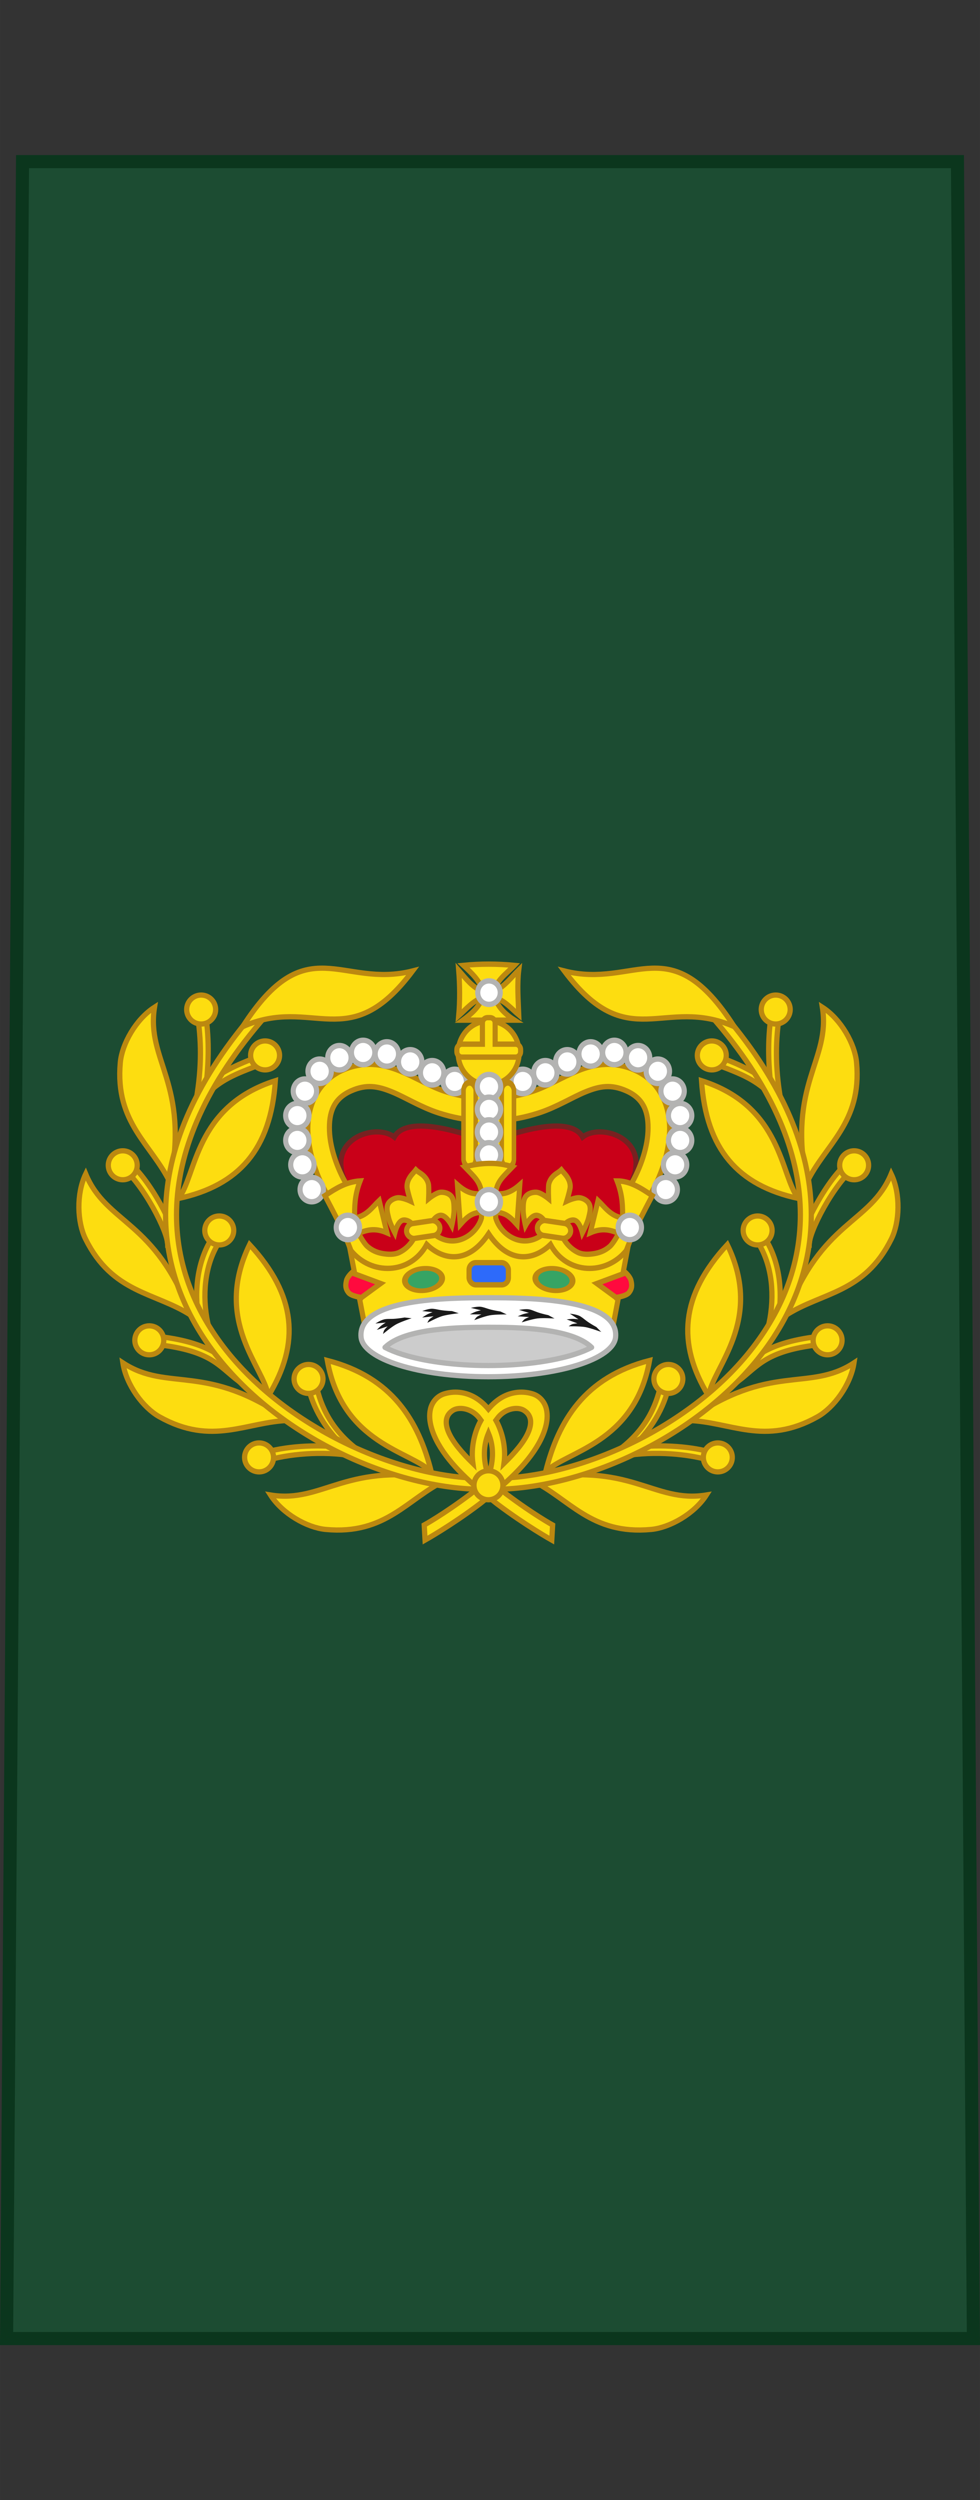 <?xml version="1.0" encoding="UTF-8" standalone="no"?>
<!-- Created with Inkscape (http://www.inkscape.org/) -->

<svg
   xmlns:dc="http://purl.org/dc/elements/1.1/"
   xmlns:cc="http://creativecommons.org/ns#"
   xmlns:rdf="http://www.w3.org/1999/02/22-rdf-syntax-ns#"
   xmlns:svg="http://www.w3.org/2000/svg"
   xmlns="http://www.w3.org/2000/svg"
   xmlns:sodipodi="http://sodipodi.sourceforge.net/DTD/sodipodi-0.dtd"
   xmlns:inkscape="http://www.inkscape.org/namespaces/inkscape"
   width="21.146mm"
   height="53.909mm"
   viewBox="0 0 74.926 191.017"
   id="svg10769"
   version="1.1"
   inkscape:version="0.91 r13725"
   sodipodi:docname="Canadian Army OR-8.svg">
  <rect x="0" y="0" width="74.926" height="191.017" fill="#333333" stroke="none"/>
  <defs
     id="defs10771">
    <clipPath
       id="clipPath67779"
       clipPathUnits="userSpaceOnUse">
      <path
         inkscape:connector-curvature="0"
         id="path67781"
         d="m 11.991,11.991 571.294,0 0,817.909 -571.294,0 0,-817.909 z" />
    </clipPath>
    <clipPath
       id="clipPath67779-9"
       clipPathUnits="userSpaceOnUse">
      <path
         inkscape:connector-curvature="0"
         id="path67781-1"
         d="m 11.991,11.991 571.294,0 0,817.909 -571.294,0 0,-817.909 z" />
    </clipPath>
    <clipPath
       id="clipPath67779-6"
       clipPathUnits="userSpaceOnUse">
      <path
         inkscape:connector-curvature="0"
         id="path67781-8"
         d="m 11.991,11.991 571.294,0 0,817.909 -571.294,0 0,-817.909 z" />
    </clipPath>
    <clipPath
       id="clipPath67779-0"
       clipPathUnits="userSpaceOnUse">
      <path
         inkscape:connector-curvature="0"
         id="path67781-2"
         d="m 11.991,11.991 571.294,0 0,817.909 -571.294,0 0,-817.909 z" />
    </clipPath>
    <clipPath
       id="clipPath67779-1"
       clipPathUnits="userSpaceOnUse">
      <path
         inkscape:connector-curvature="0"
         id="path67781-3"
         d="m 11.991,11.991 571.294,0 0,817.909 -571.294,0 0,-817.909 z" />
    </clipPath>
    <clipPath
       id="clipPath67779-5"
       clipPathUnits="userSpaceOnUse">
      <path
         inkscape:connector-curvature="0"
         id="path67781-21"
         d="m 11.991,11.991 571.294,0 0,817.909 -571.294,0 0,-817.909 z" />
    </clipPath>
    <clipPath
       id="clipPath67779-97"
       clipPathUnits="userSpaceOnUse">
      <path
         inkscape:connector-curvature="0"
         id="path67781-4"
         d="m 11.991,11.991 571.294,0 0,817.909 -571.294,0 0,-817.909 z" />
    </clipPath>
    <clipPath
       id="clipPath67779-8"
       clipPathUnits="userSpaceOnUse">
      <path
         inkscape:connector-curvature="0"
         id="path67781-9"
         d="m 11.991,11.991 571.294,0 0,817.909 -571.294,0 0,-817.909 z" />
    </clipPath>
    <clipPath
       id="clipPath67779-82"
       clipPathUnits="userSpaceOnUse">
      <path
         inkscape:connector-curvature="0"
         id="path67781-0"
         d="m 11.991,11.991 571.294,0 0,817.909 -571.294,0 0,-817.909 z" />
    </clipPath>
  </defs>
  <sodipodi:namedview
     id="base"
     pagecolor="#ffffff"
     bordercolor="#666666"
     borderopacity="1.0"
     inkscape:pageopacity="0.0"
     inkscape:pageshadow="2"
     inkscape:zoom="2.3767519"
     inkscape:cx="37.463163"
     inkscape:cy="95.508497"
     inkscape:document-units="px"
     inkscape:current-layer="layer1"
     showgrid="false"
     fit-margin-top="0"
     fit-margin-left="0"
     fit-margin-right="0"
     fit-margin-bottom="0"
     inkscape:window-width="1366"
     inkscape:window-height="656"
     inkscape:window-x="0"
     inkscape:window-y="1"
     inkscape:window-maximized="1" />
  <g
     inkscape:label="Layer 1"
     inkscape:groupmode="layer"
     id="layer1"
     transform="translate(156.749,-436.854)">
    <g
       transform="translate(-1.3360052e-5,-1.147248e-5)"
       id="g54904">
      <g
         transform="translate(0,3.6812859e-6)"
         id="g48336">
        <path
           sodipodi:nodetypes="ccccc"
           inkscape:connector-curvature="0"
           id="path13547"
           d="m -155.027,449.201 -1.219,166.323 73.919,0 -1.219,-166.323 z"
           style="fill:#1c4c32;fill-opacity:1;fill-rule:evenodd;stroke:#0b361d;stroke-width:1;stroke-linecap:butt;stroke-linejoin:miter;stroke-miterlimit:4;stroke-dasharray:none;stroke-opacity:1" />
        <g
           id="g29647"
           transform="matrix(1.044,0,0,1.044,185.231,-25.88)"
           style="stroke-width:0.383;stroke-miterlimit:4;stroke-dasharray:none">
          <g
             style="stroke-width:0.383;stroke-miterlimit:4;stroke-dasharray:none"
             transform="translate(-0.951,-0.255)"
             id="g29348">
            <path
               sodipodi:nodetypes="ccsscccccsscccc"
               inkscape:connector-curvature="0"
               id="path14311-4"
               d="m -297.333,536.478 -2.57,-0.64 c 0,0 -1.84,-2.244 -1.985,-3.587 -0.067,-0.619 0.484,-1.599 0.502,-2.221 0.009,-0.322 -0.229,-0.62 -0.228,-0.942 -0.434,-2.463 2.644,-3.346 3.871,-2.39 0.988,-1.738 5.331,-0.208 6.898,0.368 1.566,-0.576 5.91,-2.105 6.898,-0.368 1.227,-0.955 4.304,-0.072 3.871,2.39 0.001,0.321 -0.237,0.62 -0.228,0.942 0.018,0.622 0.569,1.602 0.502,2.221 -0.145,1.343 -1.985,3.587 -1.985,3.587 l -2.57,0.64 -6.488,-0.64 z"
               style="display:inline;fill:#c90018;fill-opacity:1;stroke:#782121;stroke-width:0.383;stroke-linecap:butt;stroke-linejoin:miter;stroke-miterlimit:4;stroke-dasharray:none;stroke-opacity:1" />
            <g
               style="fill:#fddd10;fill-opacity:1;stroke:#bc8810;stroke-width:1.188;stroke-miterlimit:4;stroke-dasharray:none;stroke-opacity:1"
               id="g14313-7"
               transform="matrix(0.316,0,0,0.33,-305.49,514.574)">
              <g
                 style="fill:#fddd10;fill-opacity:1;stroke:#bc8810;stroke-width:1.188;stroke-miterlimit:4;stroke-dasharray:none;stroke-opacity:1"
                 transform="matrix(-1,0,0,1,92.821,0)"
                 id="g14315-7">
                <path
                   id="path14317-3"
                   style="color:#000000;font-style:normal;font-variant:normal;font-weight:normal;font-stretch:normal;font-size:medium;line-height:normal;font-family:Sans;-inkscape-font-specification:Sans;text-indent:0;text-align:start;text-decoration:none;text-decoration-line:none;letter-spacing:normal;word-spacing:normal;text-transform:none;direction:ltr;block-progression:tb;writing-mode:lr-tb;baseline-shift:baseline;text-anchor:start;display:inline;overflow:visible;visibility:visible;fill:#fddd10;fill-opacity:1;stroke:#bc8810;stroke-width:1.188;stroke-miterlimit:4;stroke-dasharray:none;stroke-opacity:1;marker:none;enable-background:accumulate"
                   d="m 19.531,20.625 c -2.208,-0.104 -4.564,0.241 -7,1.281 C 6.598,24.44 4.285,30.138 4.5,35.594 4.715,41.05 6.976,46.595 9.844,50.875 L 14,48.094 C 11.595,44.505 9.663,39.553 9.5,35.406 9.337,31.259 10.444,28.232 14.5,26.5 c 3.57,-1.525 6.223,-1.044 9.406,0.188 3.184,1.232 6.652,3.387 10.938,4.719 6.74,2.095 10.688,1.531 10.688,1.531 l 0,-5 c 0,0 -3.515,0.451 -9.188,-1.312 -3.508,-1.09 -6.833,-3.127 -10.625,-4.594 -1.896,-0.734 -3.98,-1.302 -6.188,-1.406 z"
                   inkscape:connector-curvature="0"
                   sodipodi:nodetypes="sssccssssccsss" />
                <g
                   style="fill:#fddd10;fill-opacity:1;stroke:#bc8810;stroke-width:1.188;stroke-miterlimit:4;stroke-dasharray:none;stroke-opacity:1"
                   id="g14319-1">
                  <circle
                     style="display:inline;fill:#ffffff;fill-opacity:1;stroke:#b3b3b2;stroke-width:1.64;stroke-miterlimit:4;stroke-dasharray:none;stroke-opacity:1"
                     id="circle14321-8"
                     transform="matrix(-0.724,0,0,0.724,163.617,-37.584)"
                     cx="172.785"
                     cy="85.622"
                     r="3.742" />
                  <circle
                     style="display:inline;fill:#ffffff;fill-opacity:1;stroke:#b3b3b2;stroke-width:1.64;stroke-miterlimit:4;stroke-dasharray:none;stroke-opacity:1"
                     id="circle14323-6"
                     transform="matrix(-0.724,0,0,0.724,158.39,-39.506)"
                     cx="172.785"
                     cy="85.622"
                     r="3.742" />
                  <circle
                     style="display:inline;fill:#ffffff;fill-opacity:1;stroke:#b3b3b2;stroke-width:1.64;stroke-miterlimit:4;stroke-dasharray:none;stroke-opacity:1"
                     id="circle14325-2"
                     transform="matrix(-0.724,0,0,0.724,153.309,-41.922)"
                     cx="172.785"
                     cy="85.622"
                     r="3.742" />
                  <circle
                     style="display:inline;fill:#ffffff;fill-opacity:1;stroke:#b3b3b2;stroke-width:1.64;stroke-miterlimit:4;stroke-dasharray:none;stroke-opacity:1"
                     id="circle14327-2"
                     transform="matrix(-0.724,0,0,0.724,147.894,-43.671)"
                     cx="172.785"
                     cy="85.622"
                     r="3.742" />
                  <circle
                     style="display:inline;fill:#ffffff;fill-opacity:1;stroke:#b3b3b2;stroke-width:1.64;stroke-miterlimit:4;stroke-dasharray:none;stroke-opacity:1"
                     id="circle14329-3"
                     transform="matrix(-0.724,0,0,0.724,142.396,-44.004)"
                     cx="172.785"
                     cy="85.622"
                     r="3.742" />
                  <circle
                     style="display:inline;fill:#ffffff;fill-opacity:1;stroke:#b3b3b2;stroke-width:1.64;stroke-miterlimit:4;stroke-dasharray:none;stroke-opacity:1"
                     id="circle14331-3"
                     transform="matrix(-0.724,0,0,0.724,136.898,-42.838)"
                     cx="172.785"
                     cy="85.622"
                     r="3.742" />
                  <circle
                     style="display:inline;fill:#ffffff;fill-opacity:1;stroke:#b3b3b2;stroke-width:1.64;stroke-miterlimit:4;stroke-dasharray:none;stroke-opacity:1"
                     id="circle14333-8"
                     transform="matrix(-0.724,0,0,0.724,132.317,-39.839)"
                     cx="172.785"
                     cy="85.622"
                     r="3.742" />
                  <circle
                     style="display:inline;fill:#ffffff;fill-opacity:1;stroke:#b3b3b2;stroke-width:1.64;stroke-miterlimit:4;stroke-dasharray:none;stroke-opacity:1"
                     id="circle14335-0"
                     transform="matrix(-0.724,0,0,0.724,128.901,-35.424)"
                     cx="172.785"
                     cy="85.622"
                     r="3.742" />
                  <circle
                     style="display:inline;fill:#ffffff;fill-opacity:1;stroke:#b3b3b2;stroke-width:1.64;stroke-miterlimit:4;stroke-dasharray:none;stroke-opacity:1"
                     id="circle14337-4"
                     transform="matrix(-0.724,0,0,0.724,127.152,-30.009)"
                     cx="172.785"
                     cy="85.622"
                     r="3.742" />
                  <circle
                     style="display:inline;fill:#ffffff;fill-opacity:1;stroke:#b3b3b2;stroke-width:1.64;stroke-miterlimit:4;stroke-dasharray:none;stroke-opacity:1"
                     id="circle14339-5"
                     transform="matrix(-0.724,0,0,0.724,127.152,-24.511)"
                     cx="172.785"
                     cy="85.622"
                     r="3.742" />
                  <circle
                     style="display:inline;fill:#ffffff;fill-opacity:1;stroke:#b3b3b2;stroke-width:1.64;stroke-miterlimit:4;stroke-dasharray:none;stroke-opacity:1"
                     id="circle14341-7"
                     transform="matrix(-0.724,0,0,0.724,128.318,-19.097)"
                     cx="172.785"
                     cy="85.622"
                     r="3.742" />
                  <circle
                     style="display:inline;fill:#ffffff;fill-opacity:1;stroke:#b3b3b2;stroke-width:1.64;stroke-miterlimit:4;stroke-dasharray:none;stroke-opacity:1"
                     id="circle14343-0"
                     transform="matrix(-0.724,0,0,0.724,130.484,-13.599)"
                     cx="172.785"
                     cy="85.622"
                     r="3.742" />
                </g>
              </g>
              <g
                 style="fill:#fddd10;fill-opacity:1;stroke:#bc8810;stroke-width:1.188;stroke-miterlimit:4;stroke-dasharray:none;stroke-opacity:1"
                 id="g14345-5">
                <path
                   id="path14347-0"
                   style="color:#000000;font-style:normal;font-variant:normal;font-weight:normal;font-stretch:normal;font-size:medium;line-height:normal;font-family:Sans;-inkscape-font-specification:Sans;text-indent:0;text-align:start;text-decoration:none;text-decoration-line:none;letter-spacing:normal;word-spacing:normal;text-transform:none;direction:ltr;block-progression:tb;writing-mode:lr-tb;baseline-shift:baseline;text-anchor:start;display:inline;overflow:visible;visibility:visible;fill:#fddd10;fill-opacity:1;stroke:#bc8810;stroke-width:1.188;stroke-miterlimit:4;stroke-dasharray:none;stroke-opacity:1;marker:none;enable-background:accumulate"
                   d="m 19.531,20.625 c -2.208,-0.104 -4.564,0.241 -7,1.281 C 6.598,24.44 4.285,30.138 4.5,35.594 4.715,41.05 6.976,46.595 9.844,50.875 L 14,48.094 C 11.595,44.505 9.663,39.553 9.5,35.406 9.337,31.259 10.444,28.232 14.5,26.5 c 3.57,-1.525 6.223,-1.044 9.406,0.188 3.184,1.232 6.652,3.387 10.938,4.719 6.74,2.095 10.688,1.531 10.688,1.531 l 0,-5 c 0,0 -3.515,0.451 -9.188,-1.312 -3.508,-1.09 -6.833,-3.127 -10.625,-4.594 -1.896,-0.734 -3.98,-1.302 -6.188,-1.406 z"
                   inkscape:connector-curvature="0"
                   sodipodi:nodetypes="sssccssssccsss" />
                <g
                   style="fill:#fddd10;fill-opacity:1;stroke:#bc8810;stroke-width:1.188;stroke-miterlimit:4;stroke-dasharray:none;stroke-opacity:1"
                   id="g14349-8">
                  <circle
                     style="display:inline;fill:#ffffff;fill-opacity:1;stroke:#b3b3b2;stroke-width:1.64;stroke-miterlimit:4;stroke-dasharray:none;stroke-opacity:1"
                     id="circle14351-9"
                     transform="matrix(-0.724,0,0,0.724,163.617,-37.584)"
                     cx="172.785"
                     cy="85.622"
                     r="3.742" />
                  <circle
                     style="display:inline;fill:#ffffff;fill-opacity:1;stroke:#b3b3b2;stroke-width:1.64;stroke-miterlimit:4;stroke-dasharray:none;stroke-opacity:1"
                     id="circle14353-5"
                     transform="matrix(-0.724,0,0,0.724,158.39,-39.506)"
                     cx="172.785"
                     cy="85.622"
                     r="3.742" />
                  <circle
                     style="display:inline;fill:#ffffff;fill-opacity:1;stroke:#b3b3b2;stroke-width:1.64;stroke-miterlimit:4;stroke-dasharray:none;stroke-opacity:1"
                     id="circle14355-3"
                     transform="matrix(-0.724,0,0,0.724,153.309,-41.922)"
                     cx="172.785"
                     cy="85.622"
                     r="3.742" />
                  <circle
                     style="display:inline;fill:#ffffff;fill-opacity:1;stroke:#b3b3b2;stroke-width:1.64;stroke-miterlimit:4;stroke-dasharray:none;stroke-opacity:1"
                     id="circle14357-8"
                     transform="matrix(-0.724,0,0,0.724,147.894,-43.671)"
                     cx="172.785"
                     cy="85.622"
                     r="3.742" />
                  <circle
                     style="display:inline;fill:#ffffff;fill-opacity:1;stroke:#b3b3b2;stroke-width:1.64;stroke-miterlimit:4;stroke-dasharray:none;stroke-opacity:1"
                     id="circle14359-0"
                     transform="matrix(-0.724,0,0,0.724,142.396,-44.004)"
                     cx="172.785"
                     cy="85.622"
                     r="3.742" />
                  <circle
                     style="display:inline;fill:#ffffff;fill-opacity:1;stroke:#b3b3b2;stroke-width:1.64;stroke-miterlimit:4;stroke-dasharray:none;stroke-opacity:1"
                     id="circle14361-5"
                     transform="matrix(-0.724,0,0,0.724,136.898,-42.838)"
                     cx="172.785"
                     cy="85.622"
                     r="3.742" />
                  <circle
                     style="display:inline;fill:#ffffff;fill-opacity:1;stroke:#b3b3b2;stroke-width:1.64;stroke-miterlimit:4;stroke-dasharray:none;stroke-opacity:1"
                     id="circle14363-3"
                     transform="matrix(-0.724,0,0,0.724,132.317,-39.839)"
                     cx="172.785"
                     cy="85.622"
                     r="3.742" />
                  <circle
                     style="display:inline;fill:#ffffff;fill-opacity:1;stroke:#b3b3b2;stroke-width:1.64;stroke-miterlimit:4;stroke-dasharray:none;stroke-opacity:1"
                     id="circle14365-1"
                     transform="matrix(-0.724,0,0,0.724,128.901,-35.424)"
                     cx="172.785"
                     cy="85.622"
                     r="3.742" />
                  <circle
                     style="display:inline;fill:#ffffff;fill-opacity:1;stroke:#b3b3b2;stroke-width:1.64;stroke-miterlimit:4;stroke-dasharray:none;stroke-opacity:1"
                     id="circle14367-1"
                     transform="matrix(-0.724,0,0,0.724,127.152,-30.009)"
                     cx="172.785"
                     cy="85.622"
                     r="3.742" />
                  <circle
                     style="display:inline;fill:#ffffff;fill-opacity:1;stroke:#b3b3b2;stroke-width:1.64;stroke-miterlimit:4;stroke-dasharray:none;stroke-opacity:1"
                     id="circle14369-3"
                     transform="matrix(-0.724,0,0,0.724,127.152,-24.511)"
                     cx="172.785"
                     cy="85.622"
                     r="3.742" />
                  <circle
                     style="display:inline;fill:#ffffff;fill-opacity:1;stroke:#b3b3b2;stroke-width:1.64;stroke-miterlimit:4;stroke-dasharray:none;stroke-opacity:1"
                     id="circle14371-3"
                     transform="matrix(-0.724,0,0,0.724,128.318,-19.097)"
                     cx="172.785"
                     cy="85.622"
                     r="3.742" />
                  <circle
                     style="display:inline;fill:#ffffff;fill-opacity:1;stroke:#b3b3b2;stroke-width:1.64;stroke-miterlimit:4;stroke-dasharray:none;stroke-opacity:1"
                     id="circle14373-1"
                     transform="matrix(-0.724,0,0,0.724,130.484,-13.599)"
                     cx="172.785"
                     cy="85.622"
                     r="3.742" />
                </g>
              </g>
            </g>
            <g
               style="fill:#fddd10;fill-opacity:1;stroke:#bc8810;stroke-width:1.188;stroke-miterlimit:4;stroke-dasharray:none;stroke-opacity:1"
               id="g14375-2"
               transform="matrix(0.316,0,0,0.33,-305.873,513.883)">
              <g
                 transform="translate(-153.481,-2.687)"
                 id="g14377-3"
                 style="fill:#fddd10;fill-opacity:1;stroke:#bc8810;stroke-width:1.188;stroke-miterlimit:4;stroke-dasharray:none;stroke-opacity:1">
                <path
                   inkscape:connector-curvature="0"
                   sodipodi:nodetypes="ccccccccccccc"
                   id="path14379-1"
                   d="m 199.623,9.115 c -0.467,-2.207 -2.452,-3.928 -4.387,-5.665 3.932,-0.371 7.863,-0.36 11.795,0 -1.776,1.811 -4.312,3.41 -4.491,5.665 2.29,-0.992 3.765,-3.002 5.527,-4.653 -0.417,3.323 -0.13,6.647 0,9.97 -1.751,-1.405 -3.244,-3.187 -5.527,-3.817 0.679,2.062 2.35,3.646 4.534,4.985 l -11.969,0 c 1.981,-1.385 3.778,-2.893 4.518,-4.985 -2.175,0.701 -3.738,2.516 -5.484,3.998 0.308,-3.353 0.272,-6.707 0,-10.06 1.681,1.826 3.249,3.889 5.484,4.563 z"
                   style="fill:#fddd10;fill-opacity:1;stroke:#bc8810;stroke-width:1.188;stroke-miterlimit:4;stroke-dasharray:none;stroke-opacity:1" />
                <circle
                   transform="matrix(-0.697,0,0,0.697,321.596,-50.185)"
                   id="circle14381-5"
                   style="display:inline;fill:#ffffff;fill-opacity:1;stroke:#b3b3b2;stroke-width:1.704;stroke-miterlimit:4;stroke-dasharray:none;stroke-opacity:1"
                   cx="172.785"
                   cy="85.622"
                   r="3.742" />
                <ellipse
                   transform="matrix(0.672,0,0,0.698,85.5,-10.472)"
                   id="ellipse14383-1"
                   style="fill:#fddd10;fill-opacity:1;stroke:#bc8810;stroke-width:1.735;stroke-miterlimit:4;stroke-dasharray:none;stroke-opacity:1"
                   cx="171.995"
                   cy="47.735"
                   rx="10.542"
                   ry="10.152" />
                <path
                   sodipodi:nodetypes="ccccccccccccccc"
                   id="path14385-0"
                   d="m 200.815,15.038 c -0.653,0 -1.177,0.524 -1.177,1.177 l 0,4.704 -4.725,0 c -0.653,0 -1.199,0.524 -1.199,1.177 l 0,0.526 c 0,0.653 0.545,1.177 1.199,1.177 l 12.4,0 c 0.653,0 1.177,-0.524 1.177,-1.177 l 0,-0.526 c 0,-0.653 -0.524,-1.177 -1.177,-1.177 l -4.725,0 0,-4.704 c 0,-0.653 -0.524,-1.177 -1.177,-1.177 l -0.597,0 z"
                   style="display:inline;fill:#fddd10;fill-opacity:1;stroke:#bc8810;stroke-width:1.188;stroke-miterlimit:4;stroke-dasharray:none;stroke-opacity:1"
                   inkscape:connector-curvature="0" />
              </g>
              <g
                 style="fill:#fddd10;fill-opacity:1;stroke:#bc8810;stroke-width:1.188;stroke-miterlimit:4;stroke-dasharray:none;stroke-opacity:1"
                 transform="translate(3.505,2.094)"
                 id="g14387-2">
                <rect
                   ry="2.294"
                   y="25.492"
                   x="38.97"
                   height="17.473"
                   width="10.294"
                   id="rect14389-5"
                   style="fill:#fddd10;fill-opacity:1;stroke:#bc8810;stroke-width:1.188;stroke-miterlimit:4;stroke-dasharray:none;stroke-opacity:1" />
                <g
                   id="g14391-8"
                   style="fill:#fddd10;fill-opacity:1;stroke:#bc8810;stroke-width:1.057;stroke-miterlimit:4;stroke-dasharray:none;stroke-opacity:1"
                   transform="matrix(1,0,0,1.264,-157.098,-10.014)">
                  <rect
                     style="fill:#fddd10;fill-opacity:1;stroke:#bc8810;stroke-width:1.057;stroke-miterlimit:4;stroke-dasharray:none;stroke-opacity:1"
                     id="rect14393-2"
                     width="2.83"
                     height="14.824"
                     x="195.371"
                     y="27.445"
                     ry="1.415" />
                  <rect
                     style="display:inline;fill:#fddd10;fill-opacity:1;stroke:#bc8810;stroke-width:1.057;stroke-miterlimit:4;stroke-dasharray:none;stroke-opacity:1"
                     id="rect14395-5"
                     width="2.83"
                     height="14.824"
                     x="204.228"
                     y="27.445"
                     ry="1.415" />
                </g>
                <circle
                   transform="matrix(-0.724,0,0,0.724,169.269,-36.423)"
                   id="circle14397-8"
                   style="display:inline;fill:#ffffff;fill-opacity:1;stroke:#b3b3b2;stroke-width:1.64;stroke-miterlimit:4;stroke-dasharray:none;stroke-opacity:1"
                   cx="172.785"
                   cy="85.622"
                   r="3.742" />
                <circle
                   transform="matrix(-0.724,0,0,0.724,169.269,-31.394)"
                   id="circle14399-4"
                   style="display:inline;fill:#ffffff;fill-opacity:1;stroke:#b3b3b2;stroke-width:1.64;stroke-miterlimit:4;stroke-dasharray:none;stroke-opacity:1"
                   cx="172.785"
                   cy="85.622"
                   r="3.742" />
                <circle
                   transform="matrix(-0.724,0,0,0.724,169.269,-26.365)"
                   id="circle14401-5"
                   style="display:inline;fill:#ffffff;fill-opacity:1;stroke:#b3b3b2;stroke-width:1.64;stroke-miterlimit:4;stroke-dasharray:none;stroke-opacity:1"
                   cx="172.785"
                   cy="85.622"
                   r="3.742" />
                <circle
                   transform="matrix(-0.724,0,0,0.724,169.269,-21.3)"
                   id="circle14403-7"
                   style="display:inline;fill:#ffffff;fill-opacity:1;stroke:#b3b3b2;stroke-width:1.64;stroke-miterlimit:4;stroke-dasharray:none;stroke-opacity:1"
                   cx="172.785"
                   cy="85.622"
                   r="3.742" />
              </g>
            </g>
            <g
               id="g14405-3"
               style="fill:#fddd10;fill-opacity:1;stroke:#bc8810;stroke-width:1.188;stroke-miterlimit:4;stroke-dasharray:none;stroke-opacity:1"
               transform="matrix(0.316,0,0,0.33,-305.873,514.066)">
              <path
                 sodipodi:nodetypes="cccccccc"
                 inkscape:connector-curvature="0"
                 id="path14407-6"
                 d="m 14.977,60.713 c 7.565,6.038 13.282,6.536 16.322,-1 5.441,3.444 10.882,4.133 16.322,-1 5.441,5.486 10.882,5.008 16.322,1 1.959,7.993 7.572,7.948 16.322,1 L 76.434,80.172 18.938,80.342 Z"
                 style="fill:#fddd10;fill-opacity:1;stroke:#bc8810;stroke-width:1.188;stroke-miterlimit:4;stroke-dasharray:none;stroke-opacity:1" />
              <g
                 id="g14409-4"
                 style="fill:#fddd10;fill-opacity:1;stroke:#bc8810;stroke-width:1.188;stroke-miterlimit:4;stroke-dasharray:none;stroke-opacity:1">
                <rect
                   ry="1.569"
                   y="66.134"
                   x="43.062"
                   height="4.917"
                   width="9.119"
                   id="rect14411-1"
                   style="display:inline;fill:#2d6afa;fill-opacity:1;stroke:#bc8810;stroke-width:1.188;stroke-miterlimit:4;stroke-dasharray:none;stroke-opacity:1" />
                <ellipse
                   ry="4.23"
                   rx="5.775"
                   cy="104.188"
                   cx="151.708"
                   transform="matrix(0.74,-0.105,0.136,0.571,-93.923,26.314)"
                   id="ellipse14413-8"
                   style="display:inline;fill:#36a464;fill-opacity:1;stroke:#bc8810;stroke-width:1.797;stroke-miterlimit:4;stroke-dasharray:none;stroke-opacity:1" />
                <path
                   sodipodi:nodetypes="cccssc"
                   id="path14415-3"
                   d="m 18.135,73.861 4.421,-3.102 -6.687,-2.382 c 0,0 -1.023,0.913 -1.216,1.702 -0.267,1.092 -0.261,1.847 0.486,2.723 0.667,0.781 2.995,1.06 2.995,1.06 z"
                   style="display:inline;fill:#ff0a3e;fill-opacity:1;stroke:#bc8810;stroke-width:1.188;stroke-linecap:butt;stroke-linejoin:miter;stroke-miterlimit:4;stroke-dasharray:none;stroke-opacity:1"
                   inkscape:connector-curvature="0" />
                <ellipse
                   ry="4.23"
                   rx="5.775"
                   cy="104.188"
                   cx="151.708"
                   transform="matrix(-0.74,-0.105,-0.136,0.571,189.167,26.314)"
                   id="ellipse14417-5"
                   style="display:inline;fill:#36a464;fill-opacity:1;stroke:#bc8810;stroke-width:1.797;stroke-miterlimit:4;stroke-dasharray:none;stroke-opacity:1" />
                <path
                   sodipodi:nodetypes="cccssc"
                   id="path14419-7"
                   d="m 77.108,73.861 -4.421,-3.102 6.687,-2.382 c 0,0 1.023,0.913 1.216,1.702 0.267,1.092 0.261,1.847 -0.486,2.723 -0.667,0.781 -2.995,1.06 -2.995,1.06 z"
                   style="display:inline;fill:#ff0a3e;fill-opacity:1;stroke:#bc8810;stroke-width:1.188;stroke-linecap:butt;stroke-linejoin:miter;stroke-miterlimit:4;stroke-dasharray:none;stroke-opacity:1"
                   inkscape:connector-curvature="0" />
              </g>
            </g>
            <g
               style="fill:#fddd10;fill-opacity:1;stroke:#bc8810;stroke-width:1.438;stroke-miterlimit:4;stroke-dasharray:none;stroke-opacity:1"
               id="g14421-1"
               transform="matrix(0.261,0,0,0.273,-305.844,514.032)">
              <path
                 sodipodi:nodetypes="scscsccccccssscsscscscccccccscccssccccccccccccccsscccscccccccscscsscsssccccccscscscs"
                 inkscape:connector-curvature="0"
                 d="m 48.982,78.405 c -3.035,0.415 -6.158,-0.741 -8.825,-3.214 -2.285,4.075 -6.215,6.175 -10.283,6.392 -4.008,0.213 -8.151,-1.402 -10.987,-4.757 -0.864,-2.168 -1.739,-4.214 -2.535,-5.813 -1.55,-3.114 -4.766,-8.905 -4.766,-8.905 3.232,-2.058 6.04,-3.712 9.882,-3.952 -1.65,4.107 -1.536,6.978 -1.569,9.953 3.458,-0.556 5.047,-3.006 6.902,-4.684 l 2.196,8.636 c -3.462,-1.436 -5.77,-0.717 -8,0.146 0,0 1.429,2.607 2.51,3.513 1.236,1.036 2.6,1.629 4.235,1.903 1.547,0.259 3.292,0.348 4.706,-0.293 2.979,-1.35 4.497,-4.294 4.078,-4.098 0,0 0.299,-2.583 -0.471,-3.513 -0.576,-0.696 -1.759,-1.262 -2.667,-1.025 -1.431,0.374 -2.196,3.367 -2.196,3.367 0,0 -1.376,-2.548 -1.725,-3.952 -0.308,-1.237 -0.767,-2.671 -0.157,-3.806 0.455,-0.847 1.512,-1.437 2.51,-1.61 1.322,-0.229 3.765,0.878 3.765,0.878 0,0 -0.729,-2.295 -0.941,-3.513 -0.109,-0.626 0.054,-1.463 0.314,-2.049 0.594,-1.339 1.541,-2.046 2.144,-2.812 0.806,0.75 1.798,1.019 2.727,2.18 0.407,0.508 0.785,1.283 0.844,1.914 0.116,1.23 0.013,3.621 0.013,3.621 0,0 2.076,-1.633 3.418,-1.715 1.013,-0.062 2.193,0.269 2.857,0.985 0.89,0.96 0.823,2.456 0.851,3.725 0.031,1.441 -0.631,4.227 -0.631,4.227 0,0 -1.53,-2.726 -3.016,-2.76 -0.942,-0.022 -1.94,0.798 -2.315,1.605 -0.501,1.078 0.469,3.513 0.469,3.513 5.869,4.276 11.943,-0.11 13.188,-4.384 l 0,-1.61 c -2.458,0.316 -3.503,0.719 -5.961,3.367 L 48.763,59.18 c 2.353,1.985 4.392,2.699 6.745,2.342 -0.221,-3.105 -1.99,-4.42 -4.706,-7.137 4.427,-1.107 9.139,-1.382 13.421,0 -2.716,2.716 -4.485,4.032 -4.706,7.137 2.353,0.357 4.392,-0.357 6.745,-2.342 L 65.478,69.865 c -2.458,-2.648 -3.503,-3.051 -5.961,-3.367 l 0,1.61 c 1.246,4.274 7.319,8.659 13.188,4.384 0,0 0.97,-2.435 0.469,-3.513 -0.375,-0.807 -1.373,-1.626 -2.315,-1.605 -1.486,0.034 -3.016,2.76 -3.016,2.76 0,0 -0.662,-2.785 -0.631,-4.227 0.027,-1.269 -0.04,-2.765 0.851,-3.725 0.664,-0.716 1.844,-1.047 2.857,-0.985 1.341,0.081 3.418,1.715 3.418,1.715 0,0 -0.102,-2.391 0.013,-3.621 0.059,-0.632 0.437,-1.406 0.844,-1.914 0.929,-1.161 1.921,-1.43 2.727,-2.18 0.603,0.766 1.549,1.473 2.144,2.812 0.26,0.586 0.423,1.423 0.314,2.049 -0.212,1.218 -0.941,3.513 -0.941,3.513 0,0 2.443,-1.107 3.765,-0.878 0.998,0.173 2.055,0.763 2.51,1.61 0.61,1.135 0.151,2.569 -0.157,3.806 -0.35,1.404 -1.725,3.952 -1.725,3.952 0,0 -0.765,-2.993 -2.196,-3.367 -0.908,-0.237 -2.091,0.328 -2.667,1.025 -0.769,0.93 -0.471,3.513 -0.471,3.513 -0.419,-0.195 1.1,2.749 4.078,4.098 1.414,0.641 3.158,0.552 4.706,0.293 1.636,-0.274 2.999,-0.866 4.235,-1.903 1.081,-0.906 2.51,-3.513 2.51,-3.513 -2.23,-0.864 -4.538,-1.582 -8,-0.146 l 2.196,-8.636 c 1.855,1.678 3.444,4.128 6.902,4.684 -0.033,-2.975 0.082,-5.846 -1.569,-9.953 3.728,0.013 6.792,1.98 9.882,3.952 0,0 -3.216,5.791 -4.766,8.905 -0.796,1.599 -1.671,3.645 -2.535,5.813 -2.836,3.355 -6.979,4.97 -10.987,4.757 -4.068,-0.216 -7.998,-2.316 -10.283,-6.392 -2.667,2.474 -5.79,3.629 -8.825,3.214 -3.004,-0.41 -5.923,-2.359 -8.531,-6.091 -2.608,3.732 -5.526,5.68 -8.531,6.091 z"
                 style="display:inline;fill:#fddd10;fill-opacity:1;stroke:#bc8810;stroke-width:1.438;stroke-linecap:butt;stroke-linejoin:miter;stroke-miterlimit:4;stroke-dasharray:none;stroke-opacity:1"
                 id="path14423-4" />
              <g
                 transform="matrix(1.21,0,0,1.21,1.276,2.458)"
                 id="g14425-0"
                 style="fill:#fddd10;fill-opacity:1;stroke:#bc8810;stroke-width:1.188;stroke-miterlimit:4;stroke-dasharray:none;stroke-opacity:1">
                <circle
                   r="3.742"
                   cy="85.622"
                   cx="172.785"
                   transform="matrix(-0.724,0,0,0.724,171.629,-11.332)"
                   id="circle14427-1"
                   style="display:inline;fill:#ffffff;fill-opacity:1;stroke:#b3b3b2;stroke-width:1.64;stroke-miterlimit:4;stroke-dasharray:none;stroke-opacity:1" />
                <g
                   id="g14429-4"
                   style="fill:#fddd10;fill-opacity:1;stroke:#bc8810;stroke-width:1.188;stroke-miterlimit:4;stroke-dasharray:none;stroke-opacity:1">
                  <circle
                     r="3.742"
                     cy="85.622"
                     cx="172.785"
                     style="display:inline;fill:#ffffff;fill-opacity:1;stroke:#b3b3b2;stroke-width:1.64;stroke-miterlimit:4;stroke-dasharray:none;stroke-opacity:1"
                     id="circle14431-9"
                     transform="matrix(-0.724,0,0,0.724,138.942,-5.644)" />
                  <circle
                     r="3.742"
                     cy="85.622"
                     cx="172.785"
                     style="display:inline;fill:#ffffff;fill-opacity:1;stroke:#b3b3b2;stroke-width:1.64;stroke-miterlimit:4;stroke-dasharray:none;stroke-opacity:1"
                     id="circle14433-7"
                     transform="matrix(-0.724,0,0,0.724,204.316,-5.644)" />
                </g>
              </g>
              <g
                 style="fill:#fddd10;fill-opacity:1;stroke:#bc8810;stroke-width:1.438;stroke-miterlimit:4;stroke-dasharray:none;stroke-opacity:1"
                 transform="translate(-0.122,0)"
                 id="g14435-6">
                <rect
                   style="fill:#fddd10;fill-opacity:1;stroke:#bc8810;stroke-width:1.438;stroke-miterlimit:4;stroke-dasharray:none;stroke-opacity:1"
                   id="rect14437-8"
                   width="9.402"
                   height="4.029"
                   x="24.153"
                   y="74.001"
                   ry="2.015"
                   transform="matrix(0.99,-0.141,0.141,0.99,0,0)" />
                <rect
                   transform="matrix(-0.99,-0.141,-0.141,0.99,0,0)"
                   ry="2.015"
                   y="57.723"
                   x="-89.962"
                   height="4.029"
                   width="9.402"
                   id="rect14439-2"
                   style="fill:#fddd10;fill-opacity:1;stroke:#bc8810;stroke-width:1.438;stroke-miterlimit:4;stroke-dasharray:none;stroke-opacity:1" />
              </g>
            </g>
            <g
               id="g17984"
               transform="matrix(0.79,0,0,0.79,-367.314,428.749)"
               style="fill:#fddd10;fill-opacity:1;stroke:#bc8810;stroke-width:0.485;stroke-miterlimit:4;stroke-dasharray:none;stroke-opacity:1">
              <path
                 id="path17986"
                 d="m 84.987,142.531 c -0.354,-3.598 8.055,-3.656 11.797,-3.659 3.742,0.002 12.151,0.061 11.797,3.659 -0.198,2.011 -5.282,3.659 -11.797,3.659 -6.515,0 -11.599,-1.648 -11.797,-3.659 z"
                 style="fill:#ffffff;fill-opacity:1;stroke:#b3b3b2;stroke-width:0.485;stroke-linejoin:round;stroke-miterlimit:4;stroke-dasharray:none;stroke-opacity:1"
                 inkscape:connector-curvature="0" />
              <path
                 inkscape:connector-curvature="0"
                 id="path17988"
                 d="m 96.784,141.607 c -2.587,0.002 -7.717,0.046 -9.576,1.865 0.436,0.227 0.975,0.452 1.617,0.654 1.969,0.619 4.788,1.027 7.959,1.027 3.171,0 5.989,-0.409 7.957,-1.027 0.642,-0.202 1.183,-0.427 1.619,-0.654 -1.859,-1.82 -6.989,-1.864 -9.576,-1.865 z"
                 style="fill:#cccccc;fill-opacity:1;stroke:#b3b3b2;stroke-width:0.485;stroke-linejoin:round;stroke-miterlimit:4;stroke-dasharray:none;stroke-opacity:1" />
              <path
                 id="path17990"
                 transform="translate(65.724,63.314)"
                 d="m 30.279,76.387 c -0.346,-0.014 -0.838,0.111 -0.838,0.111 l 0.934,0.219 c 0,0 -0.272,0.062 -0.477,0.129 -0.146,0.048 -0.545,0.25 -0.545,0.25 l 1.064,0.008 c 0,0 -0.31,0.136 -0.434,0.242 -0.094,0.081 -0.225,0.291 -0.225,0.291 0,0 0.945,-0.362 1.443,-0.451 0.513,-0.092 1.566,-0.08 1.566,-0.08 l -0.588,-0.275 c 0,0 -0.564,-0.08 -1.041,-0.217 -0.272,-0.078 -0.589,-0.215 -0.861,-0.227 z M 25.75,76.578 c -0.345,0.027 -0.816,0.213 -0.816,0.213 l 0.955,0.104 c 0,0 -0.26,0.094 -0.453,0.186 -0.138,0.065 -0.506,0.312 -0.506,0.312 l 1.055,-0.119 c 0,0 -0.286,0.173 -0.395,0.293 -0.082,0.091 -0.184,0.314 -0.184,0.314 0,0 0.887,-0.473 1.369,-0.621 0.496,-0.152 1.543,-0.266 1.543,-0.266 l -0.621,-0.201 c 0,0 -0.569,-0.013 -1.061,-0.092 -0.281,-0.045 -0.615,-0.144 -0.887,-0.123 z m 9.006,0.043 c -0.345,-0.034 -0.846,0.066 -0.846,0.066 l 0.918,0.27 c 0,0 -0.274,0.046 -0.482,0.102 -0.149,0.04 -0.561,0.219 -0.561,0.219 l 1.061,0.068 c 0,0 -0.317,0.118 -0.447,0.217 -0.099,0.075 -0.242,0.277 -0.242,0.277 0,0 0.967,-0.307 1.471,-0.367 0.518,-0.062 1.566,0.008 1.566,0.008 L 36.625,77.172 c 0,0 -0.557,-0.112 -1.023,-0.275 -0.267,-0.093 -0.575,-0.249 -0.846,-0.275 z m 3.865,0.414 0.797,0.52 c 0,0 -0.276,-0.035 -0.492,-0.041 -0.155,-0.004 -0.604,0.049 -0.604,0.049 l 0.996,0.369 c 0,0 -0.338,0.021 -0.492,0.078 -0.118,0.044 -0.316,0.195 -0.316,0.195 0,0 1.019,-0.017 1.52,0.068 0.515,0.088 1.498,0.455 1.498,0.455 l -0.453,-0.457 c 0,0 -0.498,-0.265 -0.896,-0.555 -0.228,-0.165 -0.477,-0.401 -0.729,-0.504 -0.16,-0.065 -0.366,-0.11 -0.533,-0.139 -0.167,-0.029 -0.295,-0.039 -0.295,-0.039 z M 23.299,77.387 c 0,0 -0.563,0.104 -1.061,0.127 -0.142,0.007 -0.298,0.002 -0.453,0.006 -0.155,0.004 -0.309,0.017 -0.439,0.055 -0.332,0.097 -0.752,0.373 -0.752,0.373 l 0.957,-0.092 c 0,0 -0.233,0.145 -0.402,0.273 -0.121,0.092 -0.426,0.408 -0.426,0.408 l 1.006,-0.33 c 0,0 -0.243,0.224 -0.322,0.363 -0.061,0.106 -0.109,0.346 -0.109,0.346 0,0 0.764,-0.642 1.203,-0.885 0.452,-0.25 1.449,-0.574 1.449,-0.574 l -0.65,-0.07 z"
                 style="display:inline;fill:#1a1a1a;fill-opacity:1;stroke:none;stroke-width:0.485;stroke-miterlimit:4;stroke-dasharray:none;stroke-opacity:1"
                 inkscape:connector-curvature="0" />
            </g>
          </g>
          <g
             id="g29607"
             style="stroke-width:0.383;stroke-miterlimit:4;stroke-dasharray:none">
            <g
               id="g29488"
               style="stroke-width:0.383;stroke-miterlimit:4;stroke-dasharray:none">
              <path
                 id="path29453"
                 transform="translate(-606.307,436.854)"
                 d="m 293.689,80.02 -0.59,0.115 c 0.372,1.899 0.439,3.949 0.09,6.215 l -0.137,0.895 0.645,-0.635 c 1.225,-1.206 2.108,-1.582 4.334,-2.404 l -0.207,-0.564 c -1.912,0.707 -2.932,1.224 -3.994,2.127 0.246,-2.06 0.206,-3.98 -0.141,-5.748 z m -5.703,11.264 -0.357,0.482 c 0.737,0.549 1.635,1.775 2.309,2.975 0.337,0.6 0.622,1.194 0.816,1.693 0.195,0.499 0.287,0.924 0.279,1.074 l 0.6,0.031 c 0.019,-0.361 -0.112,-0.791 -0.32,-1.324 -0.208,-0.533 -0.503,-1.146 -0.852,-1.768 -0.698,-1.242 -1.591,-2.506 -2.475,-3.164 z m 6.299,5.668 c -1.208,1.898 -1.358,4.291 -0.91,6.404 l 0.588,-0.125 c -0.423,-1.996 -0.266,-4.236 0.83,-5.959 l -0.508,-0.32 z m -4.342,7.187 -0.059,0.598 c 4.313,0.429 4.81,1.572 6.352,2.734 l 0.361,-0.479 c -1.439,-1.086 -2.236,-2.414 -6.654,-2.854 z m 11.896,3.312 -0.59,0.109 c 0.261,1.419 1.044,3.18 2.738,4.746 -2.192,-0.252 -4.412,-0.074 -6.01,0.408 l 0.174,0.574 c 1.671,-0.505 4.144,-0.747 6.457,-0.357 l 0.232,-0.533 c -2.052,-1.582 -2.726,-3.449 -3.002,-4.947 z"
                 style="color:#000000;font-style:normal;font-variant:normal;font-weight:normal;font-stretch:normal;font-size:medium;line-height:normal;font-family:sans-serif;text-indent:0;text-align:start;text-decoration:none;text-decoration-line:none;text-decoration-style:solid;text-decoration-color:#000000;letter-spacing:normal;word-spacing:normal;text-transform:none;direction:ltr;block-progression:tb;writing-mode:lr-tb;baseline-shift:baseline;text-anchor:start;white-space:normal;clip-rule:nonzero;display:inline;overflow:visible;visibility:visible;opacity:1;isolation:auto;mix-blend-mode:normal;color-interpolation:sRGB;color-interpolation-filters:linearRGB;solid-color:#000000;solid-opacity:1;fill:#fddd10;fill-opacity:1;fill-rule:evenodd;stroke:#bc8810;stroke-width:0.383;stroke-linecap:butt;stroke-linejoin:miter;stroke-miterlimit:4;stroke-dasharray:none;stroke-dashoffset:0;stroke-opacity:1;color-rendering:auto;image-rendering:auto;shape-rendering:auto;text-rendering:auto;enable-background:accumulate"
                 inkscape:connector-curvature="0" />
              <g
                 id="g29442"
                 style="stroke-width:0.383;stroke-miterlimit:4;stroke-dasharray:none">
                <path
                   sodipodi:nodetypes="cscc"
                   inkscape:connector-curvature="0"
                   id="path29421"
                   d="m -315.11,529.783 c -1.343,-2.807 -4.048,-4.357 -3.647,-8.79 0.123,-1.358 1.133,-3.167 2.505,-4.049 -0.628,3.924 2.579,5.55 1.142,12.839 z"
                   style="fill:#fddd10;fill-opacity:1;fill-rule:evenodd;stroke:#bc8810;stroke-width:0.383;stroke-linecap:butt;stroke-linejoin:miter;stroke-miterlimit:4;stroke-dasharray:none;stroke-opacity:1" />
                <path
                   style="fill:#fddd10;fill-opacity:1;fill-rule:evenodd;stroke:#bc8810;stroke-width:0.383;stroke-linecap:butt;stroke-linejoin:miter;stroke-miterlimit:4;stroke-dasharray:none;stroke-opacity:1"
                   d="m -313.591,539.482 c -2.615,-1.688 -5.731,-1.59 -7.712,-5.577 -0.607,-1.221 -0.695,-3.291 0.012,-4.761 1.521,3.671 5.104,3.377 7.7,10.338 z"
                   id="path29423"
                   inkscape:connector-curvature="0"
                   sodipodi:nodetypes="cscc" />
                <path
                   sodipodi:nodetypes="sccs"
                   inkscape:connector-curvature="0"
                   id="path29425"
                   d="m -315.901,546.91 c -1.189,-0.668 -2.426,-2.33 -2.668,-3.943 3.322,2.18 6.12,-0.079 12.181,4.216 -3.111,0.075 -5.633,1.909 -9.513,-0.273 z"
                   style="fill:#fddd10;fill-opacity:1;fill-rule:evenodd;stroke:#bc8810;stroke-width:0.383;stroke-linecap:butt;stroke-linejoin:miter;stroke-miterlimit:4;stroke-dasharray:none;stroke-opacity:1" />
                <path
                   style="fill:#fddd10;fill-opacity:1;fill-rule:evenodd;stroke:#bc8810;stroke-width:0.383;stroke-linecap:butt;stroke-linejoin:miter;stroke-miterlimit:4;stroke-dasharray:none;stroke-opacity:1"
                   d="m -303.721,555.158 c -1.358,-0.129 -3.162,-1.146 -4.039,-2.521 3.921,0.644 5.561,-2.556 12.844,-1.089 -2.813,1.331 -4.374,4.03 -8.805,3.61 z"
                   id="path29427"
                   inkscape:connector-curvature="0"
                   sodipodi:nodetypes="sccs" />
                <path
                   style="fill:#fddd10;fill-opacity:1;fill-rule:evenodd;stroke:#bc8810;stroke-width:0.383;stroke-linecap:butt;stroke-linejoin:miter;stroke-miterlimit:4;stroke-dasharray:none;stroke-opacity:1"
                   d="m -314.497,530.94 c 1.318,-1.629 1.151,-6.734 7.095,-8.622 -0.331,5.021 -2.672,7.67 -7.095,8.622 z"
                   id="path29429"
                   inkscape:connector-curvature="0"
                   sodipodi:nodetypes="ccc" />
                <path
                   sodipodi:nodetypes="ccc"
                   inkscape:connector-curvature="0"
                   id="path29431"
                   d="m -307.918,545.396 c -0.275,-2.078 -4.092,-5.47 -1.37,-11.082 3.414,3.696 3.725,7.218 1.37,11.082 z"
                   style="fill:#fddd10;fill-opacity:1;fill-rule:evenodd;stroke:#bc8810;stroke-width:0.383;stroke-linecap:butt;stroke-linejoin:miter;stroke-miterlimit:4;stroke-dasharray:none;stroke-opacity:1" />
                <path
                   style="fill:#fddd10;fill-opacity:1;fill-rule:evenodd;stroke:#bc8810;stroke-width:0.383;stroke-linecap:butt;stroke-linejoin:miter;stroke-miterlimit:4;stroke-dasharray:none;stroke-opacity:1"
                   d="m -295.978,550.955 c -1.443,-1.52 -6.525,-2.023 -7.619,-8.163 4.755,1.225 6.678,4.421 7.619,8.163 z"
                   id="path29433"
                   inkscape:connector-curvature="0"
                   sodipodi:nodetypes="ccc" />
                <path
                   style="color:#000000;font-style:normal;font-variant:normal;font-weight:normal;font-stretch:normal;font-size:medium;line-height:normal;font-family:sans-serif;text-indent:0;text-align:start;text-decoration:none;text-decoration-line:none;text-decoration-style:solid;text-decoration-color:#000000;letter-spacing:normal;word-spacing:normal;text-transform:none;direction:ltr;block-progression:tb;writing-mode:lr-tb;baseline-shift:baseline;text-anchor:start;white-space:normal;clip-rule:nonzero;display:inline;overflow:visible;visibility:visible;opacity:1;isolation:auto;mix-blend-mode:normal;color-interpolation:sRGB;color-interpolation-filters:linearRGB;solid-color:#000000;solid-opacity:1;fill:#fddd10;fill-opacity:1;fill-rule:evenodd;stroke:#bc8810;stroke-width:0.383;stroke-linecap:butt;stroke-linejoin:miter;stroke-miterlimit:4;stroke-dasharray:none;stroke-dashoffset:0;stroke-opacity:1;color-rendering:auto;image-rendering:auto;shape-rendering:auto;text-rendering:auto;enable-background:accumulate"
                   d="m -308.285,516.584 c -4.654,5.139 -6.779,9.971 -7.109,14.332 -0.33,4.361 1.141,8.227 3.584,11.404 4.886,6.355 13.607,10.04 20.008,9.898 l -0.019,-0.801 c -6.072,0.134 -14.661,-3.48 -19.355,-9.586 -2.347,-3.053 -3.734,-6.708 -3.42,-10.855 0.314,-4.148 2.337,-8.812 6.904,-13.855 l -0.592,-0.537 z"
                   id="path29435"
                   inkscape:connector-curvature="0" />
                <path
                   style="fill:#fddd10;fill-opacity:1;fill-rule:evenodd;stroke:#bc8810;stroke-width:0.383;stroke-linecap:butt;stroke-linejoin:miter;stroke-miterlimit:4;stroke-dasharray:none;stroke-opacity:1"
                   d="m -309.803,518.369 c 5.173,-2.3 7.77,2.161 12.454,-4.083 -5.213,1.331 -7.756,-3.22 -12.454,4.083 z"
                   id="path29419"
                   inkscape:connector-curvature="0"
                   sodipodi:nodetypes="ccc" />
              </g>
              <circle
                 r="1.06"
                 cy="517.112"
                 cx="-312.836"
                 id="path29474"
                 style="fill:#fddd10;fill-opacity:1;stroke:#bc8810;stroke-width:0.383;stroke-linejoin:miter;stroke-miterlimit:4;stroke-dasharray:none;stroke-dashoffset:0;stroke-opacity:1" />
              <circle
                 style="fill:#fddd10;fill-opacity:1;stroke:#bc8810;stroke-width:0.383;stroke-linejoin:miter;stroke-miterlimit:4;stroke-dasharray:none;stroke-dashoffset:0;stroke-opacity:1"
                 id="circle29476"
                 cx="-308.154"
                 cy="520.469"
                 r="1.06" />
              <circle
                 r="1.06"
                 cy="528.509"
                 cx="-318.578"
                 id="circle29478"
                 style="fill:#fddd10;fill-opacity:1;stroke:#bc8810;stroke-width:0.383;stroke-linejoin:miter;stroke-miterlimit:4;stroke-dasharray:none;stroke-dashoffset:0;stroke-opacity:1" />
              <circle
                 style="fill:#fddd10;fill-opacity:1;stroke:#bc8810;stroke-width:0.383;stroke-linejoin:miter;stroke-miterlimit:4;stroke-dasharray:none;stroke-dashoffset:0;stroke-opacity:1"
                 id="circle29480"
                 cx="-311.511"
                 cy="533.279"
                 r="1.06" />
              <circle
                 r="1.06"
                 cy="541.318"
                 cx="-316.634"
                 id="circle29482"
                 style="fill:#fddd10;fill-opacity:1;stroke:#bc8810;stroke-width:0.383;stroke-linejoin:miter;stroke-miterlimit:4;stroke-dasharray:none;stroke-dashoffset:0;stroke-opacity:1" />
              <circle
                 style="fill:#fddd10;fill-opacity:1;stroke:#bc8810;stroke-width:0.383;stroke-linejoin:miter;stroke-miterlimit:4;stroke-dasharray:none;stroke-dashoffset:0;stroke-opacity:1"
                 id="circle29484"
                 cx="-304.973"
                 cy="544.145"
                 r="1.06" />
              <circle
                 r="1.06"
                 cy="549.887"
                 cx="-308.595"
                 id="circle29486"
                 style="fill:#fddd10;fill-opacity:1;stroke:#bc8810;stroke-width:0.383;stroke-linejoin:miter;stroke-miterlimit:4;stroke-dasharray:none;stroke-dashoffset:0;stroke-opacity:1" />
            </g>
            <g
               id="g29508"
               transform="matrix(-1,0,0,1,-583.594,0)"
               style="stroke-width:0.383;stroke-miterlimit:4;stroke-dasharray:none">
              <path
                 style="color:#000000;font-style:normal;font-variant:normal;font-weight:normal;font-stretch:normal;font-size:medium;line-height:normal;font-family:sans-serif;text-indent:0;text-align:start;text-decoration:none;text-decoration-line:none;text-decoration-style:solid;text-decoration-color:#000000;letter-spacing:normal;word-spacing:normal;text-transform:none;direction:ltr;block-progression:tb;writing-mode:lr-tb;baseline-shift:baseline;text-anchor:start;white-space:normal;clip-rule:nonzero;display:inline;overflow:visible;visibility:visible;opacity:1;isolation:auto;mix-blend-mode:normal;color-interpolation:sRGB;color-interpolation-filters:linearRGB;solid-color:#000000;solid-opacity:1;fill:#fddd10;fill-opacity:1;fill-rule:evenodd;stroke:#bc8810;stroke-width:0.383;stroke-linecap:butt;stroke-linejoin:miter;stroke-miterlimit:4;stroke-dasharray:none;stroke-dashoffset:0;stroke-opacity:1;color-rendering:auto;image-rendering:auto;shape-rendering:auto;text-rendering:auto;enable-background:accumulate"
                 d="m 293.689,80.02 -0.59,0.115 c 0.372,1.899 0.439,3.949 0.09,6.215 l -0.137,0.895 0.645,-0.635 c 1.225,-1.206 2.108,-1.582 4.334,-2.404 l -0.207,-0.564 c -1.912,0.707 -2.932,1.224 -3.994,2.127 0.246,-2.06 0.206,-3.98 -0.141,-5.748 z m -5.703,11.264 -0.357,0.482 c 0.737,0.549 1.635,1.775 2.309,2.975 0.337,0.6 0.622,1.194 0.816,1.693 0.195,0.499 0.287,0.924 0.279,1.074 l 0.6,0.031 c 0.019,-0.361 -0.112,-0.791 -0.32,-1.324 -0.208,-0.533 -0.503,-1.146 -0.852,-1.768 -0.698,-1.242 -1.591,-2.506 -2.475,-3.164 z m 6.299,5.668 c -1.208,1.898 -1.358,4.291 -0.91,6.404 l 0.588,-0.125 c -0.423,-1.996 -0.266,-4.236 0.83,-5.959 l -0.508,-0.32 z m -4.342,7.187 -0.059,0.598 c 4.313,0.429 4.81,1.572 6.352,2.734 l 0.361,-0.479 c -1.439,-1.086 -2.236,-2.414 -6.654,-2.854 z m 11.896,3.312 -0.59,0.109 c 0.261,1.419 1.044,3.18 2.738,4.746 -2.192,-0.252 -4.412,-0.074 -6.01,0.408 l 0.174,0.574 c 1.671,-0.505 4.144,-0.747 6.457,-0.357 l 0.232,-0.533 c -2.052,-1.582 -2.726,-3.449 -3.002,-4.947 z"
                 transform="translate(-606.307,436.854)"
                 id="path29510"
                 inkscape:connector-curvature="0" />
              <g
                 id="g29512"
                 style="stroke-width:0.383;stroke-miterlimit:4;stroke-dasharray:none">
                <path
                   style="fill:#fddd10;fill-opacity:1;fill-rule:evenodd;stroke:#bc8810;stroke-width:0.383;stroke-linecap:butt;stroke-linejoin:miter;stroke-miterlimit:4;stroke-dasharray:none;stroke-opacity:1"
                   d="m -315.11,529.783 c -1.343,-2.807 -4.048,-4.357 -3.647,-8.79 0.123,-1.358 1.133,-3.167 2.505,-4.049 -0.628,3.924 2.579,5.55 1.142,12.839 z"
                   id="path29514"
                   inkscape:connector-curvature="0"
                   sodipodi:nodetypes="cscc" />
                <path
                   sodipodi:nodetypes="cscc"
                   inkscape:connector-curvature="0"
                   id="path29516"
                   d="m -313.591,539.482 c -2.615,-1.688 -5.731,-1.59 -7.712,-5.577 -0.607,-1.221 -0.695,-3.291 0.012,-4.761 1.521,3.671 5.104,3.377 7.7,10.338 z"
                   style="fill:#fddd10;fill-opacity:1;fill-rule:evenodd;stroke:#bc8810;stroke-width:0.383;stroke-linecap:butt;stroke-linejoin:miter;stroke-miterlimit:4;stroke-dasharray:none;stroke-opacity:1" />
                <path
                   style="fill:#fddd10;fill-opacity:1;fill-rule:evenodd;stroke:#bc8810;stroke-width:0.383;stroke-linecap:butt;stroke-linejoin:miter;stroke-miterlimit:4;stroke-dasharray:none;stroke-opacity:1"
                   d="m -315.901,546.91 c -1.189,-0.668 -2.426,-2.33 -2.668,-3.943 3.322,2.18 6.12,-0.079 12.181,4.216 -3.111,0.075 -5.633,1.909 -9.513,-0.273 z"
                   id="path29518"
                   inkscape:connector-curvature="0"
                   sodipodi:nodetypes="sccs" />
                <path
                   sodipodi:nodetypes="sccs"
                   inkscape:connector-curvature="0"
                   id="path29520"
                   d="m -303.721,555.158 c -1.358,-0.129 -3.162,-1.146 -4.039,-2.521 3.921,0.644 5.561,-2.556 12.844,-1.089 -2.813,1.331 -4.374,4.03 -8.805,3.61 z"
                   style="fill:#fddd10;fill-opacity:1;fill-rule:evenodd;stroke:#bc8810;stroke-width:0.383;stroke-linecap:butt;stroke-linejoin:miter;stroke-miterlimit:4;stroke-dasharray:none;stroke-opacity:1" />
                <path
                   sodipodi:nodetypes="ccc"
                   inkscape:connector-curvature="0"
                   id="path29522"
                   d="m -314.497,530.94 c 1.318,-1.629 1.151,-6.734 7.095,-8.622 -0.331,5.021 -2.672,7.67 -7.095,8.622 z"
                   style="fill:#fddd10;fill-opacity:1;fill-rule:evenodd;stroke:#bc8810;stroke-width:0.383;stroke-linecap:butt;stroke-linejoin:miter;stroke-miterlimit:4;stroke-dasharray:none;stroke-opacity:1" />
                <path
                   style="fill:#fddd10;fill-opacity:1;fill-rule:evenodd;stroke:#bc8810;stroke-width:0.383;stroke-linecap:butt;stroke-linejoin:miter;stroke-miterlimit:4;stroke-dasharray:none;stroke-opacity:1"
                   d="m -307.918,545.396 c -0.275,-2.078 -4.092,-5.47 -1.37,-11.082 3.414,3.696 3.725,7.218 1.37,11.082 z"
                   id="path29524"
                   inkscape:connector-curvature="0"
                   sodipodi:nodetypes="ccc" />
                <path
                   sodipodi:nodetypes="ccc"
                   inkscape:connector-curvature="0"
                   id="path29526"
                   d="m -295.978,550.955 c -1.443,-1.52 -6.525,-2.023 -7.619,-8.163 4.755,1.225 6.678,4.421 7.619,8.163 z"
                   style="fill:#fddd10;fill-opacity:1;fill-rule:evenodd;stroke:#bc8810;stroke-width:0.383;stroke-linecap:butt;stroke-linejoin:miter;stroke-miterlimit:4;stroke-dasharray:none;stroke-opacity:1" />
                <path
                   inkscape:connector-curvature="0"
                   id="path29528"
                   d="m -308.285,516.584 c -4.654,5.139 -6.779,9.971 -7.109,14.332 -0.33,4.361 1.141,8.227 3.584,11.404 4.886,6.355 13.607,10.04 20.008,9.898 l -0.019,-0.801 c -6.072,0.134 -14.661,-3.48 -19.355,-9.586 -2.347,-3.053 -3.734,-6.708 -3.42,-10.855 0.314,-4.148 2.337,-8.812 6.904,-13.855 l -0.592,-0.537 z"
                   style="color:#000000;font-style:normal;font-variant:normal;font-weight:normal;font-stretch:normal;font-size:medium;line-height:normal;font-family:sans-serif;text-indent:0;text-align:start;text-decoration:none;text-decoration-line:none;text-decoration-style:solid;text-decoration-color:#000000;letter-spacing:normal;word-spacing:normal;text-transform:none;direction:ltr;block-progression:tb;writing-mode:lr-tb;baseline-shift:baseline;text-anchor:start;white-space:normal;clip-rule:nonzero;display:inline;overflow:visible;visibility:visible;opacity:1;isolation:auto;mix-blend-mode:normal;color-interpolation:sRGB;color-interpolation-filters:linearRGB;solid-color:#000000;solid-opacity:1;fill:#fddd10;fill-opacity:1;fill-rule:evenodd;stroke:#bc8810;stroke-width:0.383;stroke-linecap:butt;stroke-linejoin:miter;stroke-miterlimit:4;stroke-dasharray:none;stroke-dashoffset:0;stroke-opacity:1;color-rendering:auto;image-rendering:auto;shape-rendering:auto;text-rendering:auto;enable-background:accumulate" />
                <path
                   sodipodi:nodetypes="ccc"
                   inkscape:connector-curvature="0"
                   id="path29530"
                   d="m -309.803,518.369 c 5.173,-2.3 7.77,2.161 12.454,-4.083 -5.213,1.331 -7.756,-3.22 -12.454,4.083 z"
                   style="fill:#fddd10;fill-opacity:1;fill-rule:evenodd;stroke:#bc8810;stroke-width:0.383;stroke-linecap:butt;stroke-linejoin:miter;stroke-miterlimit:4;stroke-dasharray:none;stroke-opacity:1" />
              </g>
              <circle
                 style="fill:#fddd10;fill-opacity:1;stroke:#bc8810;stroke-width:0.383;stroke-linejoin:miter;stroke-miterlimit:4;stroke-dasharray:none;stroke-dashoffset:0;stroke-opacity:1"
                 id="circle29532"
                 cx="-312.836"
                 cy="517.112"
                 r="1.06" />
              <circle
                 r="1.06"
                 cy="520.469"
                 cx="-308.154"
                 id="circle29534"
                 style="fill:#fddd10;fill-opacity:1;stroke:#bc8810;stroke-width:0.383;stroke-linejoin:miter;stroke-miterlimit:4;stroke-dasharray:none;stroke-dashoffset:0;stroke-opacity:1" />
              <circle
                 style="fill:#fddd10;fill-opacity:1;stroke:#bc8810;stroke-width:0.383;stroke-linejoin:miter;stroke-miterlimit:4;stroke-dasharray:none;stroke-dashoffset:0;stroke-opacity:1"
                 id="circle29536"
                 cx="-318.578"
                 cy="528.509"
                 r="1.06" />
              <circle
                 r="1.06"
                 cy="533.279"
                 cx="-311.511"
                 id="circle29538"
                 style="fill:#fddd10;fill-opacity:1;stroke:#bc8810;stroke-width:0.383;stroke-linejoin:miter;stroke-miterlimit:4;stroke-dasharray:none;stroke-dashoffset:0;stroke-opacity:1" />
              <circle
                 style="fill:#fddd10;fill-opacity:1;stroke:#bc8810;stroke-width:0.383;stroke-linejoin:miter;stroke-miterlimit:4;stroke-dasharray:none;stroke-dashoffset:0;stroke-opacity:1"
                 id="circle29540"
                 cx="-316.634"
                 cy="541.318"
                 r="1.06" />
              <circle
                 r="1.06"
                 cy="544.145"
                 cx="-304.973"
                 id="circle29542"
                 style="fill:#fddd10;fill-opacity:1;stroke:#bc8810;stroke-width:0.383;stroke-linejoin:miter;stroke-miterlimit:4;stroke-dasharray:none;stroke-dashoffset:0;stroke-opacity:1" />
              <circle
                 style="fill:#fddd10;fill-opacity:1;stroke:#bc8810;stroke-width:0.383;stroke-linejoin:miter;stroke-miterlimit:4;stroke-dasharray:none;stroke-dashoffset:0;stroke-opacity:1"
                 id="circle29544"
                 cx="-308.595"
                 cy="549.887"
                 r="1.06" />
            </g>
          </g>
          <g
             transform="translate(-0.049,0)"
             id="g29603"
             style="stroke-width:0.383;stroke-miterlimit:4;stroke-dasharray:none">
            <path
               style="color:#000000;font-style:normal;font-variant:normal;font-weight:normal;font-stretch:normal;font-size:medium;line-height:normal;font-family:sans-serif;text-indent:0;text-align:start;text-decoration:none;text-decoration-line:none;text-decoration-style:solid;text-decoration-color:#000000;letter-spacing:normal;word-spacing:normal;text-transform:none;direction:ltr;block-progression:tb;writing-mode:lr-tb;baseline-shift:baseline;text-anchor:start;white-space:normal;clip-rule:nonzero;display:inline;overflow:visible;visibility:visible;opacity:1;isolation:auto;mix-blend-mode:normal;color-interpolation:sRGB;color-interpolation-filters:linearRGB;solid-color:#000000;solid-opacity:1;fill:#fddd10;fill-opacity:1;fill-rule:evenodd;stroke:#bc8810;stroke-width:0.383;stroke-linecap:butt;stroke-linejoin:miter;stroke-miterlimit:4;stroke-dasharray:none;stroke-dashoffset:0;stroke-opacity:1;color-rendering:auto;image-rendering:auto;shape-rendering:auto;text-rendering:auto;enable-background:accumulate"
               d="m -294.342,545.117 c -0.21,0.014 -0.425,0.052 -0.639,0.118 -0.553,0.169 -0.898,0.634 -1.01,1.097 -0.112,0.463 -0.057,0.942 0.066,1.378 0.451,1.588 1.834,3.102 3.365,4.415 -0.16,0.15 -0.317,0.304 -0.489,0.433 -1.984,1.497 -3.403,2.276 -3.403,2.276 l 0.062,1.105 c 0,0 1.909,-1.069 3.954,-2.612 0.228,-0.172 0.456,-0.367 0.686,-0.549 0.23,0.182 0.458,0.378 0.686,0.549 2.045,1.543 3.954,2.612 3.954,2.612 l 0.062,-1.105 c 0,0 -1.419,-0.779 -3.403,-2.276 -0.171,-0.129 -0.328,-0.284 -0.489,-0.433 1.532,-1.313 2.915,-2.827 3.365,-4.415 0.124,-0.436 0.179,-0.916 0.066,-1.378 -0.112,-0.463 -0.457,-0.928 -1.01,-1.097 -0.428,-0.131 -0.855,-0.153 -1.257,-0.089 -0.402,0.064 -0.78,0.213 -1.114,0.428 -0.324,0.208 -0.61,0.473 -0.862,0.776 -0.251,-0.302 -0.538,-0.568 -0.862,-0.776 -0.334,-0.215 -0.712,-0.364 -1.114,-0.428 -0.201,-0.032 -0.407,-0.043 -0.618,-0.029 z m 0.399,1.194 c 0.464,-0.052 1.057,0.145 1.454,0.608 0.071,0.083 0.132,0.17 0.197,0.257 -0.044,0.083 -0.095,0.162 -0.135,0.247 -0.422,0.896 -0.596,1.928 -0.459,2.903 -0.788,-0.771 -1.491,-1.573 -1.792,-2.306 -0.209,-0.508 -0.314,-1.173 0.326,-1.576 0.114,-0.072 0.254,-0.116 0.408,-0.133 z m 4.39,0 c 0.155,0.017 0.294,0.061 0.408,0.133 0.641,0.403 0.535,1.068 0.326,1.576 -0.301,0.733 -1.003,1.534 -1.79,2.304 0.136,-0.975 -0.039,-2.006 -0.461,-2.901 -0.04,-0.085 -0.089,-0.165 -0.133,-0.247 0.065,-0.086 0.127,-0.174 0.197,-0.257 0.397,-0.463 0.988,-0.66 1.452,-0.608 z m -2.195,1.812 c 0.365,0.881 0.423,1.915 0,3.135 -0.423,-1.22 -0.365,-2.255 0,-3.135 z"
               id="path29546"
               inkscape:connector-curvature="0" />
            <circle
               style="fill:#fddd10;fill-opacity:1;stroke:#bc8810;stroke-width:0.383;stroke-linejoin:miter;stroke-miterlimit:4;stroke-dasharray:none;stroke-dashoffset:0;stroke-opacity:1"
               id="circle29484-7"
               cx="-291.748"
               cy="551.927"
               r="1.06" />
          </g>
        </g>
      </g>
    </g>
  </g>
</svg>
